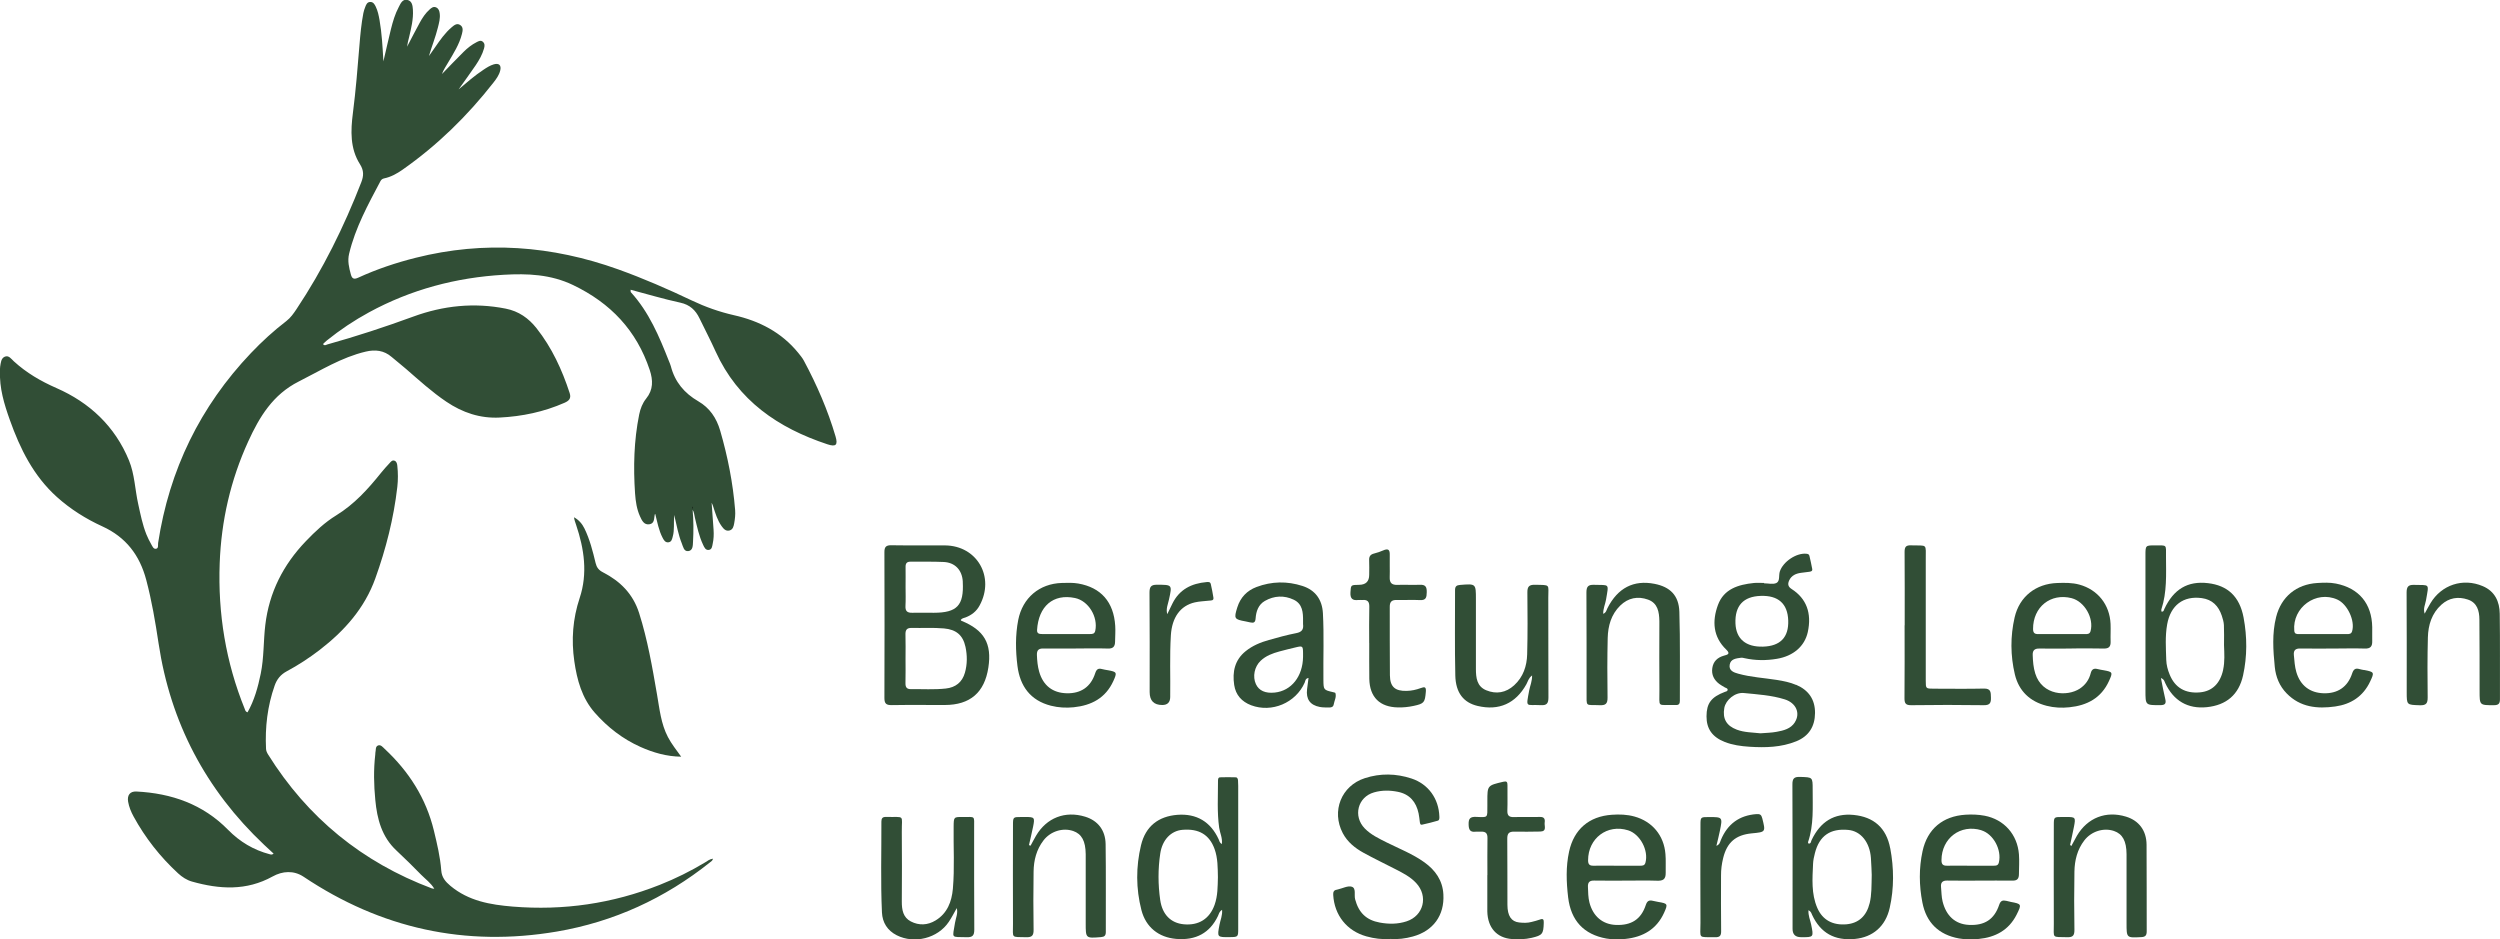 <svg width="165" height="62" viewBox="0 0 165 62" fill="none" xmlns="http://www.w3.org/2000/svg">
<g clip-path="url(#clip0_5222_4776)">
<path d="M45.713 33.642C45.776 34.349 45.779 35.056 45.739 35.76C45.726 35.993 45.739 36.34 45.424 36.373C45.132 36.407 45.086 36.076 44.999 35.866C44.77 35.296 44.664 34.692 44.498 33.988C44.452 34.532 44.525 34.979 44.402 35.409C44.356 35.576 44.329 35.77 44.114 35.793C43.905 35.816 43.812 35.646 43.732 35.493C43.477 35.006 43.384 34.462 43.245 33.915C43.225 33.942 43.215 33.952 43.211 33.965C43.162 34.218 43.205 34.549 42.863 34.602C42.505 34.659 42.365 34.352 42.243 34.085C42.024 33.605 41.951 33.084 41.914 32.571C41.795 30.823 41.838 29.082 42.186 27.357C42.266 26.971 42.402 26.61 42.647 26.307C43.122 25.72 43.105 25.096 42.883 24.422C42.014 21.807 40.299 20.003 37.827 18.815C36.341 18.102 34.805 18.045 33.246 18.135C30.111 18.315 27.132 19.102 24.356 20.613C23.374 21.147 22.448 21.767 21.576 22.468C21.486 22.541 21.403 22.624 21.317 22.708C21.423 22.845 21.523 22.758 21.612 22.731C23.526 22.197 25.414 21.577 27.282 20.893C29.262 20.169 31.292 19.956 33.379 20.37C34.235 20.54 34.888 21 35.412 21.664C36.424 22.945 37.094 24.399 37.598 25.943C37.718 26.307 37.539 26.46 37.257 26.584C35.893 27.184 34.464 27.484 32.981 27.558C31.684 27.624 30.529 27.234 29.461 26.514C28.509 25.873 27.666 25.103 26.801 24.352C26.489 24.082 26.164 23.828 25.852 23.562C25.344 23.121 24.76 23.058 24.133 23.208C22.538 23.585 21.164 24.452 19.718 25.179C18.016 26.037 17.127 27.504 16.381 29.139C15.216 31.69 14.603 34.372 14.5 37.174C14.377 40.493 14.901 43.705 16.152 46.787C16.185 46.867 16.195 46.973 16.338 47.014C16.786 46.223 17.024 45.359 17.207 44.472C17.426 43.408 17.383 42.324 17.509 41.253C17.764 39.095 18.696 37.27 20.189 35.716C20.799 35.079 21.443 34.472 22.189 34.015C23.38 33.285 24.293 32.277 25.152 31.203C25.328 30.986 25.513 30.78 25.706 30.573C25.792 30.48 25.885 30.349 26.038 30.406C26.18 30.459 26.21 30.613 26.223 30.74C26.273 31.203 26.276 31.674 26.223 32.137C25.985 34.209 25.474 36.22 24.77 38.178C24.061 40.152 22.724 41.643 21.095 42.898C20.408 43.425 19.685 43.898 18.925 44.305C18.52 44.522 18.272 44.832 18.126 45.252C17.651 46.603 17.489 47.997 17.558 49.422C17.565 49.562 17.622 49.678 17.691 49.792C20.299 53.971 23.911 56.91 28.502 58.634C28.539 58.648 28.579 58.644 28.665 58.658C28.429 58.267 28.084 58.027 27.796 57.734C27.262 57.193 26.728 56.656 26.174 56.143C25.198 55.239 24.89 54.061 24.77 52.8C24.674 51.803 24.651 50.806 24.767 49.805C24.77 49.765 24.767 49.725 24.774 49.685C24.82 49.512 24.757 49.268 24.959 49.198C25.135 49.135 25.271 49.318 25.394 49.432C26.986 50.916 28.121 52.684 28.638 54.825C28.847 55.692 29.056 56.56 29.123 57.453C29.156 57.904 29.391 58.184 29.73 58.468C30.931 59.468 32.36 59.712 33.84 59.835C37.187 60.109 40.422 59.638 43.543 58.401C44.581 57.99 45.58 57.494 46.535 56.92C46.691 56.827 46.831 56.7 47.056 56.673C47.033 56.803 46.94 56.853 46.867 56.91C43.881 59.295 40.508 60.842 36.749 61.483C30.708 62.51 25.139 61.279 20.04 57.867C19.386 57.43 18.64 57.487 17.993 57.847C16.258 58.808 14.483 58.694 12.672 58.184C12.32 58.084 12.019 57.884 11.753 57.64C10.572 56.55 9.587 55.302 8.814 53.885C8.648 53.581 8.516 53.258 8.456 52.914C8.383 52.484 8.579 52.217 9.006 52.24C11.319 52.357 13.395 53.077 15.054 54.769C15.83 55.559 16.736 56.099 17.801 56.38C17.874 56.4 17.957 56.426 18.059 56.34C17.844 56.139 17.631 55.949 17.426 55.752C13.588 52.127 11.252 47.694 10.466 42.464C10.254 41.053 10.018 39.659 9.653 38.278C9.219 36.64 8.313 35.453 6.757 34.742C5.669 34.245 4.654 33.608 3.755 32.801C2.213 31.413 1.327 29.626 0.647 27.711C0.275 26.667 -0.046 25.61 -4.0072e-05 24.479C0.003 24.386 -0.007 24.289 0.01 24.199C0.053 23.952 0.063 23.648 0.315 23.542C0.577 23.428 0.746 23.692 0.912 23.845C1.745 24.606 2.68 25.153 3.722 25.61C5.908 26.567 7.583 28.128 8.512 30.386C8.89 31.303 8.907 32.311 9.123 33.271C9.272 33.948 9.405 34.629 9.663 35.273C9.753 35.493 9.859 35.709 9.978 35.916C10.055 36.046 10.124 36.257 10.307 36.217C10.476 36.18 10.416 35.97 10.436 35.833C11.173 31.01 13.21 26.83 16.563 23.302C17.29 22.538 18.063 21.831 18.899 21.19C19.181 20.973 19.376 20.69 19.569 20.403C21.317 17.778 22.704 14.966 23.845 12.028C24.007 11.607 24.024 11.257 23.759 10.84C23.098 9.803 23.142 8.622 23.291 7.465C23.483 5.97 23.603 4.473 23.725 2.972C23.782 2.268 23.848 1.564 23.981 0.87C24.007 0.727 24.057 0.587 24.11 0.45C24.167 0.3 24.233 0.14 24.425 0.13C24.634 0.12 24.724 0.283 24.8 0.44C24.933 0.717 24.996 1.02 25.049 1.321C25.202 2.201 25.251 3.092 25.304 4.052C25.48 3.302 25.633 2.611 25.802 1.924C25.928 1.421 26.074 0.92 26.32 0.46C26.439 0.23 26.562 -0.074 26.887 -0.004C27.202 0.063 27.235 0.383 27.252 0.644C27.291 1.261 27.139 1.861 27 2.455C26.95 2.662 26.893 2.865 26.867 3.082C27.146 2.551 27.421 2.014 27.709 1.487C27.882 1.171 28.081 0.87 28.353 0.627C28.473 0.52 28.602 0.41 28.781 0.487C28.947 0.56 29 0.717 29.02 0.877C29.066 1.201 28.977 1.514 28.9 1.821C28.744 2.455 28.496 3.058 28.31 3.699C28.446 3.505 28.582 3.312 28.718 3.118C29.043 2.648 29.368 2.175 29.809 1.801C29.972 1.664 30.158 1.504 30.377 1.654C30.586 1.794 30.543 2.021 30.489 2.238C30.314 2.935 29.929 3.529 29.57 4.136C29.428 4.376 29.272 4.606 29.169 4.886C29.643 4.396 30.115 3.902 30.599 3.422C30.854 3.169 31.136 2.945 31.458 2.782C31.584 2.718 31.727 2.635 31.866 2.755C32.009 2.878 31.992 3.038 31.946 3.199C31.833 3.602 31.627 3.962 31.398 4.303C31.04 4.83 30.665 5.343 30.267 5.9C30.825 5.43 31.342 4.976 31.916 4.599C32.125 4.459 32.34 4.323 32.583 4.249C32.931 4.146 33.103 4.303 33.014 4.659C32.938 4.963 32.752 5.216 32.566 5.453C30.841 7.658 28.861 9.593 26.568 11.2C26.197 11.46 25.802 11.681 25.351 11.774C25.235 11.797 25.162 11.861 25.109 11.957C24.293 13.498 23.453 15.026 23.042 16.744C22.926 17.224 23.035 17.665 23.158 18.118C23.238 18.408 23.367 18.452 23.646 18.325C24.867 17.765 26.134 17.341 27.434 17.014C31.969 15.873 36.417 16.207 40.8 17.778C42.462 18.375 44.077 19.079 45.669 19.836C46.559 20.259 47.474 20.583 48.439 20.803C50.105 21.177 51.581 21.931 52.686 23.291C52.818 23.455 52.958 23.622 53.057 23.808C53.913 25.406 54.636 27.064 55.147 28.808C55.313 29.375 55.17 29.509 54.606 29.322C51.359 28.245 48.705 26.444 47.232 23.201C46.897 22.461 46.522 21.741 46.167 21.01C45.905 20.466 45.53 20.113 44.903 19.976C43.808 19.739 42.73 19.416 41.619 19.122C41.626 19.215 41.616 19.266 41.636 19.286C42.837 20.6 43.51 22.211 44.15 23.835C44.193 23.945 44.246 24.055 44.276 24.172C44.545 25.213 45.169 25.953 46.091 26.487C46.834 26.917 47.285 27.578 47.531 28.418C48.031 30.136 48.376 31.88 48.519 33.665C48.542 33.958 48.509 34.252 48.456 34.542C48.419 34.742 48.373 34.952 48.148 35.012C47.899 35.076 47.753 34.899 47.627 34.725C47.351 34.342 47.219 33.892 47.076 33.448C47.046 33.361 47.023 33.271 46.967 33.184C47.01 33.778 47.059 34.372 47.096 34.966C47.116 35.273 47.106 35.579 47.039 35.883C47.003 36.053 46.993 36.263 46.791 36.293C46.565 36.33 46.482 36.12 46.403 35.953C46.134 35.383 46.008 34.769 45.862 34.158C45.819 33.978 45.812 33.788 45.703 33.632V33.625L45.713 33.642Z" fill="#314E36"/>
<path d="M44.96 49.942C43.998 49.929 43.115 49.675 42.266 49.295C41.098 48.771 40.1 47.998 39.257 47.04C38.408 46.076 38.083 44.879 37.904 43.638C37.701 42.224 37.801 40.846 38.259 39.465C38.796 37.854 38.56 36.227 38.023 34.642C37.97 34.482 37.907 34.322 37.884 34.139C38.199 34.312 38.421 34.566 38.577 34.886C38.929 35.61 39.124 36.383 39.31 37.161C39.38 37.451 39.516 37.631 39.798 37.774C40.932 38.358 41.778 39.189 42.183 40.466C42.74 42.224 43.052 44.028 43.364 45.84C43.53 46.794 43.623 47.767 44.084 48.648C44.326 49.108 44.648 49.509 44.956 49.939L44.96 49.942Z" fill="#314E36"/>
<path d="M91.757 61.973C91.22 62.013 90.695 61.943 90.181 61.8C88.891 61.44 88.071 60.406 87.992 59.065C87.982 58.875 88.025 58.751 88.227 58.721C88.254 58.718 88.277 58.708 88.304 58.701C88.612 58.631 88.964 58.441 89.219 58.524C89.521 58.624 89.362 59.065 89.438 59.352C89.674 60.236 90.175 60.729 91.064 60.889C91.661 60.999 92.251 60.999 92.832 60.809C93.96 60.442 94.281 59.151 93.465 58.278C93.087 57.871 92.6 57.624 92.115 57.374C91.409 57.01 90.689 56.667 89.992 56.283C89.428 55.973 88.931 55.572 88.622 54.986C87.862 53.535 88.526 51.86 90.075 51.36C91.1 51.026 92.142 51.046 93.163 51.383C94.272 51.75 94.958 52.711 94.998 53.888C95.001 53.998 95.011 54.128 94.895 54.165C94.553 54.265 94.205 54.352 93.857 54.428C93.731 54.455 93.721 54.338 93.707 54.242C93.684 54.058 93.664 53.871 93.628 53.688C93.469 52.928 93.041 52.417 92.261 52.26C91.737 52.154 91.206 52.147 90.686 52.297C89.607 52.604 89.286 53.868 90.075 54.679C90.483 55.096 91.001 55.339 91.511 55.596C92.354 56.016 93.237 56.36 94.006 56.91C94.733 57.43 95.214 58.108 95.263 59.028C95.343 60.416 94.59 61.443 93.246 61.81C92.755 61.943 92.261 62.01 91.754 61.97L91.757 61.973Z" fill="#314E36"/>
<path d="M101.115 44.582C100.876 44.762 100.84 44.982 100.74 45.163C100.034 46.43 98.932 46.924 97.526 46.593C96.604 46.377 96.076 45.736 96.05 44.582C96.007 42.704 96.036 40.823 96.033 38.942C96.033 38.702 96.132 38.622 96.365 38.605C97.41 38.522 97.41 38.515 97.41 39.545C97.41 41.08 97.413 42.614 97.41 44.145C97.41 44.732 97.473 45.299 98.086 45.556C98.753 45.833 99.393 45.723 99.934 45.229C100.531 44.685 100.773 43.962 100.793 43.184C100.83 41.824 100.82 40.463 100.807 39.105C100.803 38.725 100.913 38.588 101.301 38.595C102.366 38.618 102.183 38.541 102.187 39.459C102.197 41.647 102.183 43.832 102.197 46.02C102.197 46.41 102.104 46.567 101.686 46.54C100.7 46.483 100.704 46.773 100.929 45.556C100.986 45.256 101.125 44.962 101.118 44.582H101.115Z" fill="#314E36"/>
<path d="M105.806 40.516C106.015 40.433 106.031 40.256 106.098 40.126C106.778 38.802 107.816 38.265 109.193 38.532C110.224 38.732 110.805 39.295 110.838 40.383C110.898 42.341 110.865 44.302 110.871 46.26C110.871 46.437 110.808 46.54 110.619 46.53C110.606 46.53 110.593 46.53 110.579 46.53C109.319 46.5 109.538 46.75 109.521 45.546C109.505 44.118 109.518 42.694 109.518 41.267C109.518 41.173 109.518 41.08 109.518 40.986C109.505 40.389 109.415 39.809 108.772 39.575C108.098 39.332 107.458 39.456 106.934 39.969C106.337 40.553 106.128 41.31 106.108 42.114C106.078 43.421 106.078 44.725 106.098 46.033C106.104 46.443 105.975 46.563 105.574 46.543C104.615 46.497 104.718 46.71 104.714 45.663C104.708 43.475 104.721 41.29 104.704 39.102C104.704 38.718 104.817 38.585 105.202 38.598C106.244 38.632 106.184 38.465 105.998 39.575C105.948 39.879 105.799 40.166 105.812 40.52L105.806 40.516Z" fill="#314E36"/>
<path d="M160.027 40.503C160.153 40.273 160.273 40.039 160.409 39.816C161.135 38.595 162.558 38.128 163.862 38.685C164.662 39.025 164.973 39.702 164.983 40.51C165.01 42.391 164.99 44.269 164.997 46.15C164.997 46.44 164.9 46.54 164.605 46.543C163.653 46.543 163.653 46.557 163.653 45.603C163.653 44.028 163.653 42.454 163.64 40.883C163.637 40.306 163.487 39.772 162.874 39.569C162.243 39.359 161.64 39.449 161.129 39.912C160.495 40.486 160.263 41.25 160.24 42.067C160.206 43.388 160.21 44.709 160.226 46.026C160.23 46.423 160.124 46.56 159.712 46.547C158.843 46.517 158.843 46.54 158.843 45.673C158.843 43.485 158.85 41.3 158.836 39.112C158.836 38.735 158.939 38.588 159.327 38.602C160.382 38.635 160.316 38.462 160.117 39.612C160.067 39.902 159.911 40.176 160.031 40.51L160.027 40.503Z" fill="#314E36"/>
<path d="M63.152 59.925C62.976 60.232 62.817 60.552 62.618 60.846C61.888 61.93 60.352 62.317 59.184 61.727C58.571 61.416 58.239 60.889 58.209 60.225C58.116 58.227 58.179 56.226 58.172 54.225C58.172 54.015 58.242 53.911 58.474 53.918C59.768 53.948 59.506 53.725 59.519 54.912C59.536 56.446 59.526 57.981 59.519 59.515C59.519 60.049 59.602 60.549 60.116 60.816C60.657 61.096 61.228 61.066 61.749 60.749C62.525 60.279 62.813 59.505 62.89 58.658C63.009 57.287 62.92 55.913 62.94 54.538C62.949 53.921 62.943 53.915 63.57 53.921C64.382 53.931 64.293 53.805 64.293 54.639C64.296 56.88 64.286 59.121 64.303 61.36C64.303 61.753 64.177 61.867 63.805 61.856C62.73 61.827 62.863 61.973 63.029 60.913C63.079 60.589 63.241 60.289 63.145 59.925H63.152Z" fill="#314E36"/>
<path d="M68.018 55.816C68.138 55.599 68.25 55.376 68.376 55.162C69.076 53.971 70.297 53.498 71.618 53.901C72.45 54.155 72.958 54.785 72.971 55.713C72.998 57.644 72.978 59.578 72.984 61.51C72.984 61.75 72.895 61.83 72.662 61.85C71.654 61.93 71.657 61.937 71.657 60.933C71.657 59.505 71.657 58.081 71.657 56.653C71.657 56.56 71.657 56.467 71.657 56.373C71.647 55.506 71.392 55.039 70.828 54.845C70.141 54.612 69.332 54.865 68.871 55.466C68.406 56.069 68.227 56.78 68.217 57.524C68.197 58.805 68.197 60.082 68.217 61.363C68.221 61.717 68.131 61.863 67.76 61.857C66.691 61.83 66.864 61.957 66.857 60.979C66.847 58.808 66.854 56.633 66.857 54.462C66.857 53.922 66.864 53.922 67.404 53.922C67.497 53.922 67.59 53.922 67.683 53.922C68.28 53.922 68.307 53.952 68.184 54.562C68.101 54.969 68.002 55.372 67.912 55.779C67.952 55.793 67.988 55.806 68.028 55.819L68.018 55.816Z" fill="#314E36"/>
<path d="M136.707 55.839C136.839 55.599 136.952 55.376 137.075 55.162C137.775 53.971 138.996 53.495 140.316 53.898C141.162 54.155 141.666 54.809 141.673 55.749C141.689 57.654 141.673 59.562 141.683 61.466C141.683 61.74 141.593 61.837 141.321 61.85C140.352 61.9 140.352 61.91 140.352 60.933C140.352 59.505 140.352 58.081 140.352 56.653C140.352 56.56 140.352 56.466 140.352 56.373C140.346 55.509 140.09 55.039 139.523 54.845C138.84 54.612 138.027 54.865 137.566 55.466C137.101 56.069 136.926 56.78 136.912 57.524C136.889 58.805 136.892 60.082 136.912 61.363C136.916 61.717 136.829 61.867 136.455 61.856C135.386 61.83 135.559 61.957 135.552 60.979C135.542 58.808 135.549 56.633 135.552 54.462C135.552 53.921 135.559 53.921 136.1 53.921C136.192 53.921 136.285 53.921 136.378 53.921C136.979 53.921 137.002 53.945 136.882 54.562C136.806 54.962 136.71 55.362 136.627 55.763C136.627 55.769 136.644 55.779 136.71 55.843L136.707 55.839Z" fill="#314E36"/>
<path d="M90.367 42.441C90.367 41.64 90.354 40.84 90.374 40.039C90.38 39.699 90.248 39.576 89.929 39.599C89.836 39.606 89.743 39.589 89.65 39.599C89.259 39.649 89.103 39.499 89.13 39.089C89.163 38.608 89.14 38.605 89.707 38.598C90.147 38.592 90.367 38.373 90.367 37.941C90.367 37.621 90.38 37.301 90.364 36.98C90.35 36.72 90.45 36.59 90.699 36.53C90.904 36.48 91.107 36.407 91.299 36.324C91.601 36.193 91.734 36.263 91.724 36.61C91.711 37.104 91.737 37.598 91.721 38.091C91.707 38.475 91.86 38.615 92.235 38.602C92.726 38.582 93.217 38.618 93.708 38.595C94.086 38.578 94.175 38.738 94.165 39.092C94.159 39.415 94.126 39.626 93.724 39.606C93.207 39.579 92.689 39.612 92.172 39.599C91.85 39.592 91.721 39.726 91.724 40.049C91.731 41.557 91.717 43.065 91.734 44.572C91.744 45.333 92.072 45.616 92.838 45.599C93.16 45.593 93.472 45.523 93.771 45.413C94.023 45.319 94.132 45.326 94.106 45.65C94.046 46.363 93.999 46.44 93.296 46.59C92.958 46.663 92.616 46.697 92.271 46.69C91.067 46.67 90.397 46.016 90.374 44.802C90.36 44.015 90.374 43.228 90.37 42.441H90.367Z" fill="#314E36"/>
<path d="M125.71 41.267C125.71 39.652 125.716 38.041 125.703 36.427C125.703 36.1 125.789 35.98 126.124 35.993C127.242 36.03 127.096 35.833 127.1 36.964C127.106 39.616 127.1 42.271 127.1 44.922C127.1 45.449 127.1 45.453 127.637 45.453C128.738 45.453 129.84 45.473 130.938 45.446C131.409 45.436 131.392 45.7 131.402 46.03C131.415 46.39 131.336 46.55 130.924 46.543C129.332 46.52 127.743 46.52 126.151 46.543C125.766 46.55 125.693 46.413 125.696 46.066C125.713 44.465 125.703 42.868 125.703 41.267H125.71Z" fill="#314E36"/>
<path d="M98.169 57.754C98.169 56.94 98.159 56.126 98.173 55.316C98.179 55.002 98.057 54.875 97.755 54.892C97.635 54.899 97.516 54.879 97.396 54.892C97.022 54.939 96.935 54.755 96.929 54.408C96.919 54.028 97.031 53.898 97.42 53.915C98.226 53.945 98.166 54.002 98.166 53.168C98.166 53.074 98.166 52.981 98.166 52.887C98.166 51.837 98.166 51.843 99.211 51.597C99.43 51.543 99.496 51.597 99.493 51.817C99.486 52.377 99.506 52.938 99.486 53.495C99.473 53.835 99.606 53.938 99.928 53.928C100.498 53.908 101.069 53.935 101.636 53.918C101.928 53.911 101.981 54.068 101.948 54.292C101.915 54.515 102.114 54.875 101.649 54.882C101.079 54.889 100.508 54.902 99.938 54.889C99.596 54.882 99.476 55.005 99.48 55.359C99.496 56.813 99.48 58.264 99.49 59.718C99.493 60.452 99.745 60.826 100.263 60.883C100.538 60.913 100.82 60.923 101.092 60.846C101.271 60.796 101.454 60.759 101.626 60.693C101.858 60.602 101.895 60.693 101.888 60.909C101.868 61.643 101.799 61.73 101.089 61.897C100.657 61.997 100.219 62.01 99.785 61.977C98.783 61.9 98.189 61.23 98.163 60.159C98.163 60.132 98.163 60.105 98.163 60.079C98.163 59.305 98.163 58.531 98.163 57.761L98.169 57.754Z" fill="#314E36"/>
<path d="M113.273 55.829C113.512 55.739 113.525 55.562 113.582 55.429C114.019 54.385 114.789 53.815 115.924 53.731C116.152 53.715 116.249 53.765 116.308 54.002C116.537 54.915 116.547 54.915 115.612 55.002C114.554 55.105 113.983 55.596 113.728 56.636C113.635 57.013 113.585 57.394 113.588 57.784C113.588 59.011 113.578 60.236 113.595 61.463C113.598 61.767 113.495 61.86 113.21 61.857C112.026 61.84 112.238 61.983 112.231 60.903C112.218 58.758 112.225 56.613 112.231 54.465C112.231 53.925 112.238 53.925 112.779 53.925C113.694 53.925 113.698 53.925 113.512 54.835C113.449 55.152 113.366 55.466 113.28 55.833L113.273 55.829Z" fill="#314E36"/>
<path d="M77.041 40.533C77.154 40.296 77.267 40.062 77.383 39.829C77.844 38.898 78.644 38.505 79.629 38.418C79.748 38.408 79.878 38.391 79.914 38.555C79.977 38.855 80.047 39.152 80.087 39.452C80.113 39.649 79.934 39.629 79.808 39.642C79.493 39.679 79.171 39.686 78.863 39.756C77.904 39.972 77.35 40.75 77.277 41.93C77.194 43.288 77.254 44.649 77.234 46.006C77.229 46.355 77.055 46.53 76.71 46.53C76.155 46.53 75.877 46.246 75.877 45.679C75.877 43.495 75.887 41.31 75.867 39.125C75.867 38.735 75.957 38.588 76.368 38.592C77.373 38.598 77.37 38.582 77.151 39.575C77.085 39.882 76.942 40.176 77.038 40.529L77.041 40.533Z" fill="#314E36"/>
<path d="M45.713 33.642C45.699 33.578 45.686 33.518 45.673 33.455C45.686 33.455 45.699 33.455 45.709 33.452C45.709 33.518 45.709 33.582 45.709 33.648L45.713 33.642Z" fill="black"/>
<path d="M63.444 40.97C63.444 40.97 63.427 40.95 63.407 40.916C63.5 40.793 63.626 40.79 63.736 40.746C64.13 40.593 64.449 40.346 64.654 39.962C65.676 38.085 64.489 36.013 62.372 35.997C61.191 35.986 60.014 36.007 58.833 35.987C58.488 35.98 58.368 36.09 58.371 36.44C58.382 39.652 58.382 42.861 58.371 46.073C58.371 46.453 58.504 46.54 58.859 46.537C60.023 46.517 61.191 46.533 62.359 46.53C64.028 46.527 64.98 45.706 65.232 44.058C65.474 42.474 64.956 41.58 63.447 40.97H63.444ZM59.768 38.725C59.768 38.285 59.775 37.848 59.768 37.407C59.765 37.167 59.868 37.067 60.1 37.071C60.826 37.077 61.556 37.057 62.283 37.091C63.029 37.124 63.497 37.621 63.543 38.371C63.543 38.385 63.543 38.398 63.543 38.411C63.623 39.959 63.168 40.439 61.636 40.443C61.158 40.443 60.684 40.433 60.206 40.443C59.891 40.449 59.745 40.346 59.761 40.002C59.785 39.579 59.768 39.152 59.768 38.725ZM63.686 44.395C63.507 45.029 63.066 45.373 62.422 45.443C61.656 45.526 60.886 45.473 60.116 45.483C59.834 45.486 59.755 45.343 59.761 45.079C59.775 44.545 59.765 44.012 59.765 43.481C59.765 42.948 59.778 42.414 59.761 41.884C59.752 41.584 59.844 41.437 60.163 41.443C60.879 41.46 61.593 41.413 62.309 41.477C63.105 41.55 63.553 41.914 63.722 42.694C63.842 43.258 63.845 43.835 63.686 44.395Z" fill="#314E36"/>
<path d="M118.541 45.203C118.136 45.029 117.708 44.946 117.274 44.876C116.425 44.742 115.559 44.696 114.729 44.465C114.434 44.385 114.092 44.265 114.159 43.872C114.222 43.481 114.593 43.455 114.909 43.411C114.985 43.401 115.068 43.425 115.144 43.441C115.854 43.598 116.561 43.602 117.277 43.481C118.359 43.301 119.108 42.654 119.314 41.717C119.586 40.473 119.228 39.499 118.242 38.872C117.987 38.708 117.987 38.522 118.09 38.298C118.242 37.978 118.531 37.854 118.859 37.808C119.042 37.781 119.228 37.764 119.41 37.738C119.52 37.721 119.636 37.698 119.606 37.548C119.553 37.261 119.49 36.974 119.423 36.69C119.4 36.584 119.327 36.557 119.218 36.547C118.564 36.48 117.685 37.067 117.47 37.714C117.383 37.971 117.493 38.351 117.247 38.475C117.025 38.588 116.703 38.498 116.428 38.498C116.428 38.492 116.428 38.481 116.428 38.475C116.202 38.475 115.973 38.455 115.751 38.478C114.733 38.585 113.774 38.865 113.383 39.932C112.994 40.993 113.054 42.034 113.94 42.881C114.245 43.175 113.983 43.215 113.774 43.275C113.353 43.395 113.074 43.651 113.011 44.099C112.948 44.535 113.127 44.879 113.469 45.139C113.585 45.226 113.714 45.293 113.84 45.369C113.913 45.416 114.043 45.419 114.023 45.543C114.01 45.63 113.91 45.639 113.837 45.666C112.941 46.006 112.633 46.417 112.63 47.274C112.626 48.101 113.011 48.645 113.83 48.968C114.355 49.175 114.905 49.248 115.463 49.285C116.514 49.352 117.559 49.328 118.554 48.925C119.384 48.588 119.785 47.948 119.792 47.057C119.798 46.173 119.374 45.549 118.544 45.196L118.541 45.203ZM116.209 39.329C117.367 39.289 117.987 39.846 118.023 40.953C118.06 42.064 117.499 42.644 116.362 42.678C115.224 42.711 114.58 42.167 114.54 41.143C114.497 39.979 115.061 39.365 116.209 39.329ZM118.461 47.674C118.183 48.104 117.718 48.215 117.264 48.298C116.916 48.365 116.554 48.368 116.189 48.398C115.668 48.338 115.134 48.348 114.63 48.158C113.943 47.901 113.678 47.434 113.804 46.724C113.9 46.197 114.507 45.683 115.088 45.739C115.993 45.83 116.912 45.883 117.788 46.157C118.548 46.393 118.84 47.077 118.458 47.671L118.461 47.674Z" fill="#314E36"/>
<path d="M148.078 40.766C147.816 39.362 147.017 38.638 145.726 38.488C144.386 38.331 143.457 38.885 142.847 40.193C142.81 40.269 142.81 40.383 142.658 40.366C142.658 40.316 142.635 40.259 142.651 40.216C143.026 39.078 142.96 37.901 142.956 36.73C142.956 35.913 143.039 36 142.237 35.996C141.603 35.993 141.6 35.996 141.6 36.657C141.6 39.629 141.6 42.601 141.6 45.576C141.6 46.553 141.6 46.54 142.568 46.54C142.907 46.54 142.983 46.433 142.903 46.116C142.797 45.686 142.721 45.246 142.621 44.749C142.847 44.842 142.854 44.976 142.903 45.079C143.451 46.253 144.396 46.803 145.653 46.673C146.94 46.54 147.76 45.85 148.042 44.579C148.32 43.318 148.314 42.03 148.078 40.766ZM146.728 44.209C146.532 45.106 146.008 45.623 145.196 45.696C144.227 45.783 143.55 45.386 143.199 44.525C143.069 44.215 142.983 43.885 142.973 43.558C142.95 42.774 142.893 41.987 143.033 41.207C143.258 39.949 144.098 39.312 145.315 39.475C146.015 39.569 146.423 39.996 146.639 40.639C146.705 40.84 146.768 41.05 146.778 41.26C146.798 41.697 146.785 42.137 146.785 42.578C146.804 43.121 146.844 43.668 146.725 44.209H146.728Z" fill="#314E36"/>
<path d="M81.722 51.867C81.722 51.747 81.719 51.627 81.709 51.507C81.702 51.41 81.666 51.303 81.556 51.303C81.211 51.293 80.866 51.29 80.525 51.303C80.385 51.31 80.388 51.456 80.388 51.557C80.388 52.581 80.322 53.608 80.465 54.629C80.514 54.979 80.697 55.312 80.641 55.713C80.488 55.619 80.475 55.489 80.428 55.386C79.894 54.232 78.972 53.685 77.715 53.778C76.454 53.875 75.605 54.535 75.306 55.789C74.968 57.207 74.968 58.648 75.333 60.062C75.625 61.2 76.477 61.867 77.622 61.967C78.929 62.08 79.854 61.57 80.385 60.456C80.445 60.329 80.461 60.172 80.657 60.049C80.69 60.426 80.544 60.719 80.488 61.026C80.329 61.86 80.322 61.86 81.161 61.85C81.722 61.843 81.722 61.843 81.722 61.263C81.722 58.131 81.722 54.995 81.722 51.864V51.867ZM80.166 59.712C79.835 60.642 79.121 61.096 78.129 61.003C77.28 60.923 76.713 60.366 76.574 59.398C76.428 58.378 76.424 57.35 76.577 56.333C76.713 55.422 77.287 54.835 78.037 54.769C79.128 54.675 79.821 55.089 80.163 56.039C80.379 56.64 80.369 57.27 80.382 57.894C80.365 58.504 80.375 59.121 80.166 59.709V59.712Z" fill="#314E36"/>
<path d="M124.754 55.989C124.499 54.625 123.656 53.915 122.339 53.785C121.062 53.661 120.143 54.218 119.559 55.459C119.52 55.539 119.533 55.689 119.364 55.679C119.35 55.646 119.321 55.606 119.33 55.579C119.719 54.445 119.632 53.264 119.636 52.097C119.636 51.283 119.636 51.303 118.806 51.276C118.402 51.263 118.295 51.386 118.299 51.79C118.315 54.962 118.309 58.134 118.309 61.306C118.309 61.666 118.489 61.849 118.849 61.853C119.715 61.863 119.709 61.863 119.533 61.006C119.473 60.712 119.334 60.426 119.36 60.072C119.53 60.159 119.553 60.279 119.599 60.382C120.156 61.58 121.089 62.1 122.429 61.97C123.606 61.853 124.446 61.143 124.721 59.919C125.016 58.618 125 57.29 124.758 55.993L124.754 55.989ZM123.398 59.605C123.192 60.456 122.671 60.929 121.875 61.003C120.959 61.083 120.286 60.719 119.941 59.922C119.536 58.985 119.619 57.991 119.662 57.01C119.672 56.773 119.725 56.533 119.785 56.303C120.077 55.159 120.8 54.662 121.988 54.775C122.81 54.852 123.404 55.583 123.48 56.623C123.51 57.047 123.524 57.474 123.534 57.741C123.517 58.474 123.534 59.048 123.398 59.612V59.605Z" fill="#314E36"/>
<path d="M132.686 59.518C132.596 59.502 132.507 59.475 132.414 59.455C132.178 59.402 132.039 59.442 131.946 59.718C131.624 60.686 130.974 61.099 129.939 61.043C129.044 60.993 128.447 60.449 128.211 59.495C128.135 59.181 128.138 58.861 128.108 58.544C128.078 58.241 128.208 58.111 128.523 58.117C129.226 58.131 129.929 58.121 130.633 58.121C131.362 58.121 132.092 58.111 132.822 58.121C133.131 58.127 133.247 58.004 133.25 57.697C133.253 57.257 133.283 56.82 133.25 56.38C133.144 55.069 132.268 54.085 130.988 53.838C130.566 53.758 130.142 53.745 129.72 53.771C128.221 53.868 127.206 54.709 126.887 56.183C126.645 57.3 126.658 58.441 126.877 59.562C127.133 60.889 127.952 61.693 129.292 61.937C129.727 62.017 130.168 62.013 130.603 61.97C131.694 61.86 132.58 61.393 133.097 60.366C133.442 59.675 133.432 59.658 132.689 59.522L132.686 59.518ZM130.769 54.799C131.561 55.039 132.125 56.083 131.926 56.923C131.873 57.144 131.721 57.137 131.561 57.137C131.047 57.137 130.53 57.137 130.016 57.137C129.515 57.137 129.01 57.13 128.51 57.137C128.241 57.144 128.135 57.05 128.138 56.767C128.148 55.316 129.395 54.378 130.772 54.795L130.769 54.799Z" fill="#314E36"/>
<path d="M109.432 59.525C109.316 59.505 109.196 59.482 109.08 59.452C108.835 59.395 108.712 59.462 108.622 59.732C108.31 60.676 107.67 61.086 106.648 61.046C105.769 61.009 105.139 60.476 104.903 59.565C104.817 59.225 104.817 58.881 104.804 58.534C104.791 58.221 104.917 58.111 105.222 58.117C105.925 58.131 106.628 58.121 107.332 58.121C108.008 58.121 108.685 58.104 109.362 58.127C109.753 58.141 109.946 58.044 109.936 57.6C109.926 57.19 109.956 56.777 109.919 56.363C109.82 55.139 109.053 54.218 107.876 53.891C107.382 53.755 106.881 53.738 106.376 53.775C104.88 53.881 103.882 54.729 103.56 56.203C103.341 57.2 103.378 58.214 103.497 59.225C103.679 60.759 104.529 61.673 106.021 61.943C106.443 62.02 106.871 62.013 107.292 61.967C108.433 61.843 109.335 61.336 109.83 60.242C110.092 59.658 110.072 59.632 109.432 59.525ZM107.451 54.799C108.244 55.045 108.821 56.126 108.599 56.937C108.546 57.13 108.41 57.137 108.261 57.137C107.743 57.137 107.226 57.137 106.708 57.137C106.191 57.137 105.673 57.13 105.156 57.137C104.897 57.14 104.814 57.033 104.814 56.777C104.814 55.326 106.081 54.372 107.451 54.799Z" fill="#314E36"/>
<path d="M73.12 44.235C72.991 44.212 72.858 44.192 72.732 44.158C72.477 44.089 72.367 44.175 72.281 44.439C71.992 45.333 71.346 45.773 70.417 45.756C69.481 45.739 68.848 45.249 68.585 44.332C68.483 43.972 68.45 43.602 68.436 43.228C68.426 42.911 68.552 42.798 68.854 42.801C69.571 42.811 70.287 42.801 71.004 42.801C71.707 42.798 72.41 42.781 73.114 42.804C73.465 42.818 73.591 42.671 73.595 42.351C73.598 42.004 73.628 41.657 73.605 41.31C73.508 39.736 72.669 38.772 71.156 38.511C70.808 38.452 70.443 38.465 70.085 38.475C68.602 38.518 67.487 39.459 67.202 40.923C67.007 41.927 67.026 42.948 67.152 43.952C67.318 45.279 68.002 46.23 69.359 46.577C69.853 46.703 70.357 46.73 70.861 46.68C72.029 46.56 72.968 46.076 73.482 44.946C73.737 44.382 73.717 44.342 73.124 44.235H73.12ZM70.951 39.469C71.846 39.656 72.48 40.72 72.288 41.627C72.241 41.847 72.089 41.847 71.929 41.847C71.399 41.847 70.871 41.847 70.34 41.847C69.823 41.847 69.309 41.847 68.791 41.847C68.605 41.847 68.433 41.83 68.446 41.58C68.542 40.023 69.501 39.165 70.951 39.469Z" fill="#314E36"/>
<path d="M138.833 44.235C138.704 44.212 138.571 44.192 138.445 44.158C138.196 44.092 138.053 44.169 137.987 44.432C137.881 44.859 137.635 45.206 137.267 45.449C136.448 45.99 134.783 45.913 134.328 44.455C134.202 44.055 134.172 43.648 134.159 43.234C134.146 42.928 134.282 42.801 134.583 42.804C135.3 42.814 136.017 42.804 136.733 42.804V42.798C137.436 42.798 138.14 42.784 138.843 42.804C139.195 42.814 139.314 42.667 139.301 42.334C139.287 41.947 139.314 41.56 139.297 41.177C139.241 39.906 138.451 38.918 137.241 38.585C136.76 38.452 136.269 38.462 135.781 38.478C134.371 38.525 133.283 39.369 132.965 40.75C132.679 41.997 132.686 43.268 132.981 44.512C133.247 45.616 133.98 46.303 135.078 46.583C135.572 46.71 136.076 46.733 136.58 46.68C137.748 46.56 138.684 46.07 139.195 44.942C139.457 44.369 139.44 44.345 138.836 44.235H138.833ZM136.726 39.479C137.579 39.696 138.209 40.8 137.977 41.654C137.924 41.847 137.785 41.85 137.639 41.85C137.111 41.85 136.58 41.85 136.053 41.85C135.539 41.85 135.021 41.847 134.507 41.85C134.275 41.85 134.185 41.76 134.182 41.517C134.175 40.062 135.34 39.125 136.73 39.479H136.726Z" fill="#314E36"/>
<path d="M88.138 45.743C88.128 45.713 88.048 45.7 87.999 45.686C87.352 45.536 87.352 45.536 87.345 44.862C87.328 43.398 87.391 41.93 87.312 40.466C87.262 39.579 86.814 38.949 85.968 38.675C84.957 38.345 83.928 38.365 82.93 38.742C82.303 38.978 81.868 39.429 81.662 40.086C81.43 40.83 81.457 40.876 82.21 41.013C82.313 41.033 82.415 41.056 82.522 41.08C82.737 41.127 82.85 41.093 82.87 40.816C82.903 40.356 83.049 39.909 83.48 39.662C84.094 39.312 84.751 39.279 85.388 39.582C85.972 39.862 86.008 40.426 86.001 40.99C86.001 41.056 85.995 41.123 86.001 41.19C86.048 41.54 85.922 41.717 85.55 41.787C84.94 41.904 84.34 42.074 83.742 42.241C83.192 42.394 82.664 42.614 82.213 42.978C81.493 43.558 81.327 44.342 81.457 45.209C81.556 45.87 81.954 46.31 82.575 46.547C83.938 47.06 85.514 46.393 86.108 45.056C86.157 44.946 86.141 44.782 86.363 44.745C86.33 45.006 86.293 45.246 86.267 45.486C86.187 46.146 86.463 46.537 87.109 46.66C87.315 46.7 87.531 46.69 87.743 46.694C87.892 46.697 88.002 46.643 88.028 46.48C88.072 46.236 88.214 46.006 88.138 45.749V45.743ZM86.001 43.358C85.982 44.645 85.232 45.593 84.137 45.709C83.517 45.776 83.089 45.586 82.89 45.153C82.661 44.656 82.79 44.002 83.202 43.611C83.55 43.281 83.984 43.121 84.432 42.998C84.787 42.901 85.149 42.814 85.507 42.728C85.978 42.614 85.998 42.631 86.001 43.118C86.001 43.198 86.001 43.278 86.001 43.358Z" fill="#314E36"/>
<path d="M156.033 44.225C155.93 44.205 155.824 44.188 155.721 44.158C155.453 44.078 155.33 44.178 155.24 44.452C154.945 45.339 154.292 45.779 153.369 45.756C152.454 45.733 151.817 45.242 151.558 44.355C151.452 43.995 151.432 43.621 151.396 43.251C151.362 42.921 151.495 42.794 151.824 42.801C152.54 42.814 153.257 42.804 153.973 42.804C154.676 42.801 155.38 42.784 156.08 42.804C156.451 42.818 156.577 42.661 156.567 42.314C156.557 42.007 156.574 41.7 156.567 41.393C156.541 39.836 155.688 38.815 154.169 38.515C153.761 38.435 153.35 38.455 152.938 38.478C151.565 38.565 150.563 39.382 150.225 40.72C149.949 41.807 150.026 42.914 150.135 44.015C150.201 44.679 150.447 45.282 150.921 45.766C151.82 46.687 152.948 46.794 154.129 46.627C155.164 46.48 155.964 45.963 156.425 44.989C156.72 44.369 156.707 44.349 156.03 44.218L156.033 44.225ZM154.259 39.569C154.932 39.869 155.446 40.97 155.24 41.66C155.184 41.85 155.041 41.85 154.895 41.85C154.368 41.85 153.837 41.85 153.31 41.85C152.782 41.85 152.252 41.85 151.724 41.85C151.571 41.85 151.442 41.844 151.422 41.63C151.283 40.093 152.859 38.945 154.259 39.569Z" fill="#314E36"/>
</g>
<defs>
<clipPath id="clip0_5222_4776">
<rect width="165" height="62" fill="white"/>
</clipPath>
</defs>
</svg>

